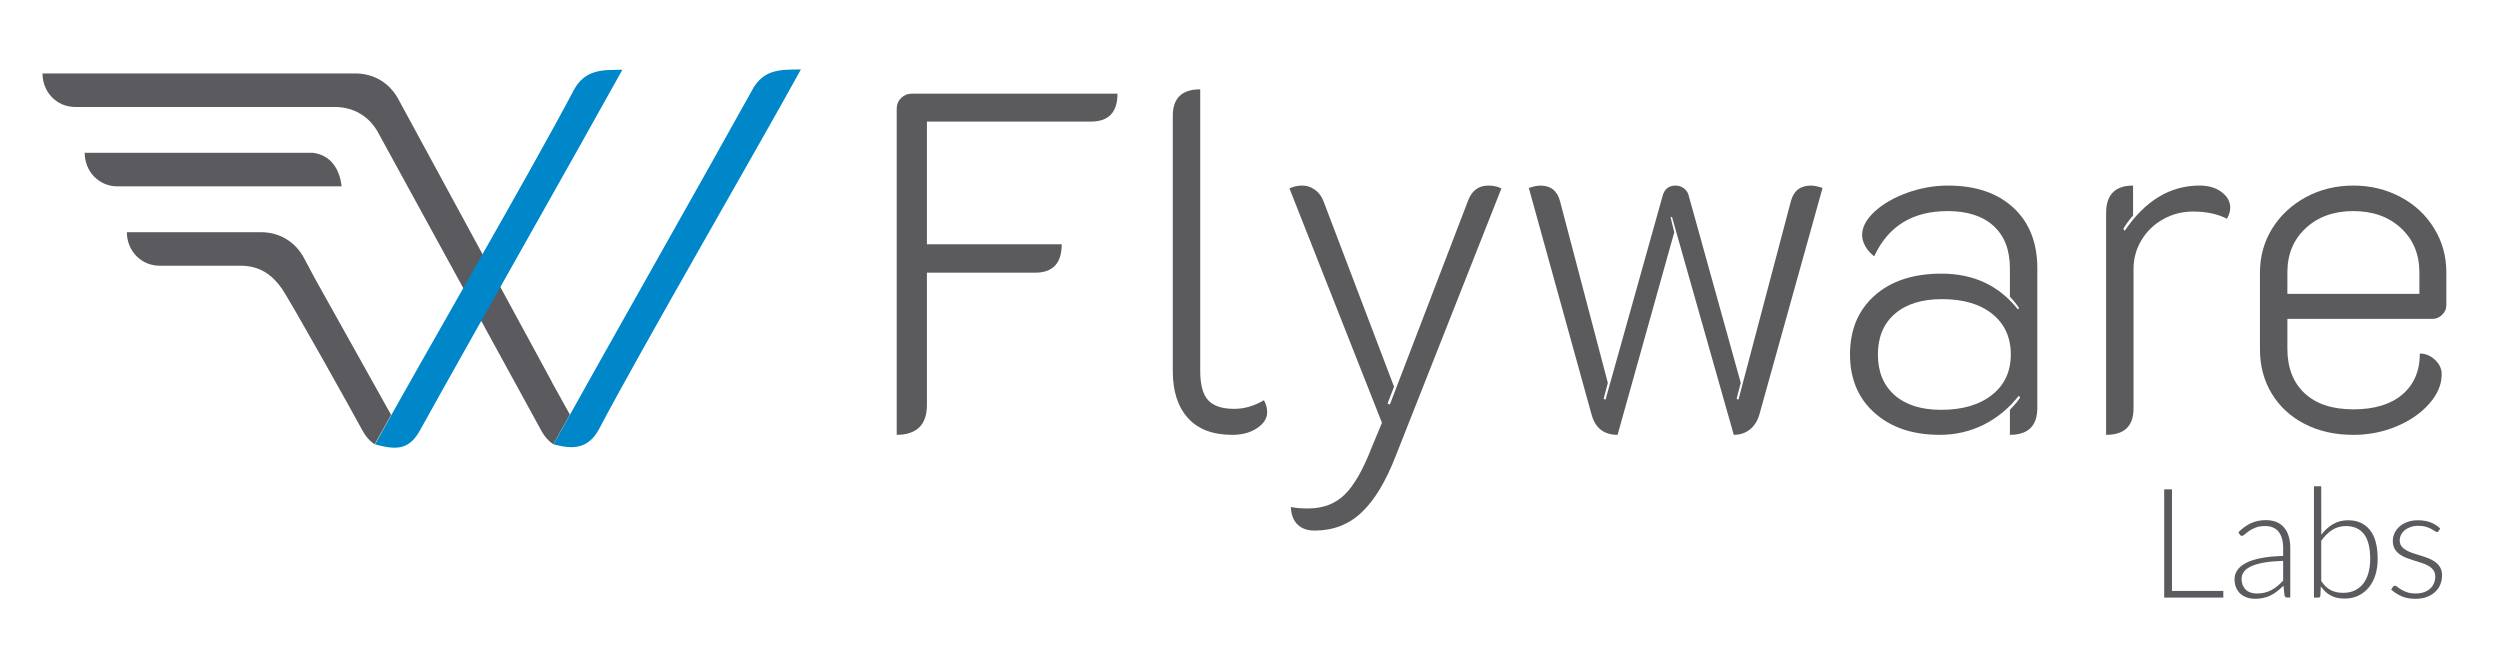 <?xml version="1.0" encoding="utf-8"?>
<!-- Generator: Adobe Illustrator 16.0.0, SVG Export Plug-In . SVG Version: 6.00 Build 0)  -->
<!DOCTYPE svg PUBLIC "-//W3C//DTD SVG 1.1//EN" "http://www.w3.org/Graphics/SVG/1.1/DTD/svg11.dtd">
<svg version="1.1" id="Capa_1" xmlns="http://www.w3.org/2000/svg" xmlns:xlink="http://www.w3.org/1999/xlink" x="0px" y="0px"
	 width="208px" height="53.79px" viewBox="170.25 45.25 208 53.79" enable-background="new 170.25 45.25 208 53.79"
	 xml:space="preserve">
<g>
	<path fill="#5B5B5F" d="M217.665,79.742c-0.508,0.909-0.971,1.738-1.376,2.47c-0.392-0.256-0.741-0.636-1.041-1.202l-13.522-24.7
		c-0.724-1.363-2.048-2.158-3.592-2.158h-21.621c-1.556,0-2.728-1.253-2.728-2.792h26.024c1.544,0,2.868,0.795,3.593,2.158
		l12.753,23.485l-0.005,0.012L217.665,79.742L217.665,79.742z M202.791,79.768c-0.506,0.901-0.966,1.725-1.367,2.45
		c-0.396-0.256-0.748-0.638-1.051-1.209c-0.574-1.079-6.018-10.845-6.72-11.815c-0.768-1.061-1.775-1.835-3.372-1.835h-6.748
		c-1.556,0-2.728-1.252-2.728-2.791h11.151c1.543,0,2.867,0.794,3.592,2.158l0.892,1.676L202.791,79.768L202.791,79.768z
		 M196.297,57.963c1.513,0.206,2.208,1.377,2.378,2.792h-18.652c-1.556,0-2.727-1.253-2.727-2.792H196.297L196.297,57.963z"/>
	<path fill="#0087CA" d="M232.814,52.775c0.94-1.786,2.365-1.737,4.07-1.745c-3.653,6.649-13.262,23.207-16.782,29.898
		c-0.94,1.784-2.34,1.681-3.806,1.287C220,75.524,229.111,59.467,232.814,52.775L232.814,52.775z M205.249,80.954
		c-0.94,1.784-2.053,1.736-3.797,1.27c3.653-6.649,12.988-22.731,16.508-29.423c0.94-1.785,2.365-1.736,4.07-1.744
		C218.327,57.75,208.952,74.262,205.249,80.954L205.249,80.954z"/>
	<g enable-background="new    ">
		<path fill="#5B5A5D" d="M244.856,54.284c0-0.347,0.122-0.641,0.367-0.881c0.245-0.24,0.547-0.36,0.909-0.36h17.093
			c0,1.548-0.735,2.322-2.204,2.322h-13.651v10.209h11.215c0,1.575-0.735,2.362-2.204,2.362h-9.011v11.009
			c0,0.828-0.212,1.448-0.638,1.862s-1.051,0.621-1.875,0.621V54.284z"/>
		<path fill="#5B5A5D" d="M269.083,80.027c-0.838-0.934-1.257-2.228-1.257-3.883v-21.26c0-1.468,0.76-2.202,2.282-2.202v23.422
			c0,1.147,0.219,1.962,0.658,2.442c0.438,0.48,1.16,0.72,2.166,0.72c0.851,0,1.675-0.239,2.475-0.72
			c0.18,0.32,0.271,0.654,0.271,1.001c0,0.507-0.277,0.947-0.832,1.32c-0.555,0.374-1.244,0.562-2.069,0.562
			C271.152,81.43,269.921,80.963,269.083,80.027z"/>
		<path fill="#5B5A5D" d="M278.21,88.896c-0.349-0.335-0.535-0.821-0.562-1.462c0.387,0.08,0.864,0.12,1.431,0.12
			c1.238,0,2.25-0.38,3.036-1.141s1.541-2.076,2.263-3.943l0.851-2.042l-7.695-19.499c0.31-0.16,0.67-0.24,1.082-0.24
			c0.361,0,0.703,0.114,1.025,0.34c0.321,0.227,0.561,0.541,0.716,0.941l5.878,15.455l-0.542,1.401l0.193,0.08l6.497-16.936
			c0.31-0.854,0.876-1.281,1.701-1.281c0.412,0,0.773,0.08,1.083,0.24l-8.778,22.22c-0.825,2.136-1.772,3.71-2.843,4.725
			c-1.069,1.014-2.378,1.521-3.925,1.521C279.027,89.396,278.558,89.229,278.21,88.896z"/>
		<path fill="#5B5A5D" d="M302.67,79.748l-5.222-18.858c0.388-0.133,0.709-0.2,0.967-0.2c0.852,0,1.393,0.427,1.624,1.281
			l3.983,15.134l-0.348,1.32l0.154,0.081l4.757-16.976c0.155-0.561,0.516-0.841,1.083-0.841c0.258,0,0.489,0.08,0.696,0.24
			c0.206,0.16,0.335,0.36,0.387,0.601l4.331,15.575l-0.348,1.32l0.154,0.081l4.37-16.536c0.231-0.854,0.786-1.281,1.662-1.281
			c0.258,0,0.58,0.067,0.967,0.2l-5.259,18.858c-0.155,0.533-0.42,0.947-0.793,1.241c-0.374,0.293-0.818,0.44-1.334,0.44
			l-5.144-18.137l-0.116,0.04l0.31,1.241l-4.718,16.856C303.7,81.43,302.979,80.868,302.67,79.748z"/>
		<path fill="#5B5A5D" d="M326.22,79.607c-1.366-1.214-2.05-2.836-2.05-4.864c0-2.056,0.684-3.689,2.05-4.905
			c1.366-1.214,3.223-1.822,5.569-1.822c2.654,0,4.769,0.988,6.342,2.963l0.116-0.08c-0.207-0.32-0.464-0.641-0.773-0.961v-2.362
			c0-1.521-0.452-2.695-1.354-3.523c-0.903-0.827-2.179-1.241-3.829-1.241c-2.913,0-4.949,1.255-6.109,3.764
			c-0.31-0.24-0.556-0.521-0.735-0.841c-0.181-0.32-0.271-0.627-0.271-0.921c0-0.667,0.349-1.321,1.044-1.962
			c0.696-0.641,1.599-1.161,2.707-1.562s2.243-0.601,3.403-0.601c2.294,0,4.105,0.615,5.434,1.842
			c1.327,1.228,1.991,2.91,1.991,5.044v11.611c0,1.495-0.761,2.242-2.281,2.242v-2.082c0.464-0.48,0.747-0.827,0.851-1.041
			l-0.116-0.12c-0.825,1.041-1.798,1.841-2.919,2.402c-1.122,0.56-2.34,0.841-3.655,0.841
			C329.392,81.43,327.586,80.822,326.22,79.607z M335.984,78.105c1.044-0.826,1.566-1.947,1.566-3.362
			c0-1.414-0.51-2.536-1.527-3.363c-1.02-0.827-2.417-1.241-4.196-1.241c-1.676,0-2.984,0.407-3.925,1.221
			c-0.941,0.814-1.411,1.942-1.411,3.383s0.464,2.569,1.392,3.383c0.928,0.814,2.217,1.222,3.867,1.222
			C333.529,79.348,334.94,78.934,335.984,78.105z"/>
		<path fill="#5B5A5D" d="M350.216,63.493c-0.762,0.427-1.36,1.008-1.799,1.742c-0.438,0.734-0.657,1.528-0.657,2.382v11.611
			c0,1.468-0.761,2.202-2.282,2.202V62.972c0-1.521,0.748-2.282,2.243-2.282v2.482c-0.361,0.427-0.632,0.801-0.812,1.121l0.115,0.16
			c1.702-2.508,3.777-3.764,6.227-3.764c0.747,0,1.359,0.18,1.837,0.541c0.477,0.36,0.716,0.794,0.716,1.301
			c0,0.294-0.091,0.601-0.271,0.921c-0.772-0.4-1.715-0.601-2.822-0.601C351.807,62.852,350.976,63.066,350.216,63.493z"/>
		<path fill="#5B5A5D" d="M362.01,80.528c-1.174-0.601-2.088-1.441-2.746-2.522c-0.657-1.081-0.986-2.315-0.986-3.703v-6.366
			c0-1.361,0.342-2.589,1.025-3.684c0.683-1.094,1.617-1.962,2.804-2.603c1.186-0.641,2.5-0.961,3.944-0.961
			c1.418,0,2.72,0.314,3.906,0.941c1.186,0.627,2.12,1.495,2.803,2.603c0.684,1.108,1.025,2.329,1.025,3.664v2.762
			c0,0.294-0.116,0.554-0.348,0.781c-0.232,0.227-0.49,0.34-0.774,0.34H360.56v2.482c0,1.575,0.477,2.81,1.431,3.703
			c0.953,0.895,2.308,1.342,4.061,1.342s3.113-0.414,4.08-1.241s1.45-1.962,1.45-3.403c0.464,0,0.883,0.174,1.257,0.521
			c0.373,0.347,0.561,0.747,0.561,1.201c0,0.854-0.348,1.675-1.044,2.462c-0.696,0.788-1.605,1.415-2.727,1.882
			s-2.314,0.701-3.577,0.701C364.529,81.43,363.183,81.129,362.01,80.528z M371.542,69.698v-1.801c0-1.495-0.51-2.716-1.527-3.664
			c-1.019-0.947-2.34-1.421-3.964-1.421s-2.945,0.474-3.964,1.421c-1.019,0.948-1.527,2.169-1.527,3.664v1.801H371.542z"/>
	</g>
	<g enable-background="new    ">
		<path fill="#5B5B5F" d="M350.959,94.415h4.271v0.554h-4.92v-9.007h0.649V94.415z"/>
		<path fill="#5B5B5F" d="M360.557,94.969c-0.127,0-0.206-0.06-0.235-0.179l-0.089-0.808c-0.174,0.169-0.347,0.322-0.519,0.458
			s-0.352,0.25-0.538,0.344c-0.188,0.094-0.388,0.164-0.604,0.213s-0.454,0.073-0.713,0.073c-0.217,0-0.427-0.031-0.63-0.096
			c-0.204-0.063-0.385-0.161-0.542-0.293c-0.156-0.131-0.282-0.3-0.378-0.506c-0.096-0.205-0.144-0.452-0.144-0.741
			c0-0.268,0.076-0.516,0.229-0.744c0.152-0.229,0.392-0.429,0.716-0.599s0.742-0.306,1.254-0.407s1.126-0.161,1.843-0.179v-0.662
			c0-0.585-0.126-1.036-0.379-1.353c-0.252-0.315-0.627-0.474-1.124-0.474c-0.305,0-0.565,0.042-0.779,0.127
			s-0.396,0.179-0.544,0.28s-0.27,0.195-0.362,0.28c-0.094,0.085-0.173,0.127-0.236,0.127c-0.085,0-0.148-0.038-0.19-0.114
			l-0.108-0.185c0.331-0.331,0.679-0.582,1.044-0.751c0.365-0.17,0.778-0.255,1.241-0.255c0.34,0,0.637,0.054,0.891,0.162
			c0.255,0.108,0.466,0.264,0.634,0.465c0.167,0.201,0.293,0.445,0.379,0.731c0.085,0.287,0.127,0.606,0.127,0.958v4.125H360.557z
			 M358.011,94.631c0.246,0,0.472-0.026,0.678-0.079s0.397-0.127,0.573-0.223s0.341-0.209,0.493-0.341
			c0.152-0.131,0.304-0.273,0.452-0.427v-1.648c-0.603,0.018-1.121,0.063-1.557,0.137c-0.435,0.075-0.793,0.176-1.075,0.303
			c-0.282,0.128-0.49,0.279-0.624,0.455s-0.2,0.377-0.2,0.602c0,0.212,0.035,0.396,0.104,0.551c0.07,0.154,0.163,0.282,0.277,0.382
			s0.248,0.173,0.401,0.22C357.687,94.607,357.846,94.631,358.011,94.631z"/>
		<path fill="#5B5B5F" d="M362.771,94.969v-9.261h0.604l0.007,4.035c0.28-0.373,0.604-0.669,0.974-0.885
			c0.369-0.217,0.785-0.324,1.248-0.324c0.776,0,1.382,0.268,1.817,0.805c0.435,0.537,0.652,1.344,0.652,2.422
			c0,0.462-0.061,0.894-0.182,1.295s-0.3,0.749-0.536,1.044c-0.235,0.295-0.524,0.527-0.866,0.697s-0.736,0.255-1.183,0.255
			c-0.441,0-0.822-0.086-1.141-0.259c-0.319-0.171-0.593-0.425-0.822-0.76l-0.038,0.776c-0.012,0.106-0.069,0.159-0.17,0.159
			H362.771z M365.43,89.018c-0.421,0-0.802,0.108-1.142,0.324c-0.34,0.217-0.644,0.518-0.912,0.904v3.342
			c0.243,0.364,0.511,0.62,0.804,0.767s0.632,0.22,1.014,0.22c0.374,0,0.701-0.068,0.982-0.204c0.279-0.136,0.515-0.328,0.704-0.576
			c0.188-0.248,0.331-0.545,0.427-0.891s0.144-0.727,0.144-1.143c0-0.942-0.175-1.635-0.522-2.078
			C366.579,89.239,366.079,89.018,365.43,89.018z"/>
		<path fill="#5B5B5F" d="M373.146,89.425c-0.029,0.06-0.076,0.089-0.14,0.089c-0.047,0-0.107-0.026-0.182-0.079
			c-0.074-0.054-0.172-0.112-0.293-0.179c-0.121-0.065-0.27-0.125-0.445-0.178s-0.392-0.08-0.646-0.08
			c-0.229,0-0.438,0.033-0.627,0.099c-0.188,0.065-0.35,0.153-0.483,0.264c-0.134,0.109-0.237,0.237-0.312,0.384
			s-0.111,0.3-0.111,0.46c0,0.199,0.051,0.364,0.152,0.495c0.102,0.132,0.235,0.243,0.4,0.337c0.166,0.093,0.354,0.174,0.563,0.241
			c0.211,0.067,0.426,0.136,0.646,0.203c0.221,0.068,0.436,0.144,0.646,0.227c0.21,0.082,0.398,0.186,0.563,0.309
			c0.166,0.123,0.3,0.273,0.401,0.451c0.102,0.179,0.152,0.395,0.152,0.649c0,0.276-0.05,0.532-0.149,0.771
			c-0.1,0.237-0.244,0.443-0.433,0.617s-0.422,0.313-0.696,0.414c-0.276,0.102-0.591,0.152-0.942,0.152
			c-0.445,0-0.83-0.071-1.152-0.213c-0.322-0.143-0.611-0.328-0.865-0.557l0.146-0.217c0.021-0.034,0.044-0.06,0.069-0.076
			c0.025-0.018,0.062-0.025,0.108-0.025c0.056,0,0.123,0.033,0.204,0.102c0.08,0.067,0.185,0.141,0.314,0.22
			c0.13,0.078,0.291,0.151,0.484,0.22c0.192,0.067,0.432,0.102,0.716,0.102c0.267,0,0.503-0.037,0.706-0.111
			c0.204-0.074,0.374-0.175,0.51-0.303c0.136-0.127,0.238-0.276,0.309-0.448c0.069-0.172,0.104-0.354,0.104-0.544
			c0-0.213-0.051-0.389-0.152-0.528c-0.102-0.141-0.235-0.259-0.401-0.357c-0.165-0.097-0.353-0.18-0.563-0.248
			c-0.21-0.067-0.427-0.136-0.65-0.203c-0.223-0.068-0.438-0.143-0.648-0.223c-0.21-0.081-0.398-0.183-0.563-0.306
			s-0.299-0.272-0.401-0.449c-0.102-0.176-0.152-0.396-0.152-0.658c0-0.225,0.049-0.441,0.146-0.649s0.236-0.391,0.417-0.548
			c0.181-0.156,0.399-0.282,0.658-0.375c0.259-0.094,0.55-0.14,0.872-0.14c0.387,0,0.729,0.056,1.028,0.167
			c0.299,0.112,0.574,0.283,0.824,0.514L373.146,89.425z"/>
	</g>
</g>
</svg>
